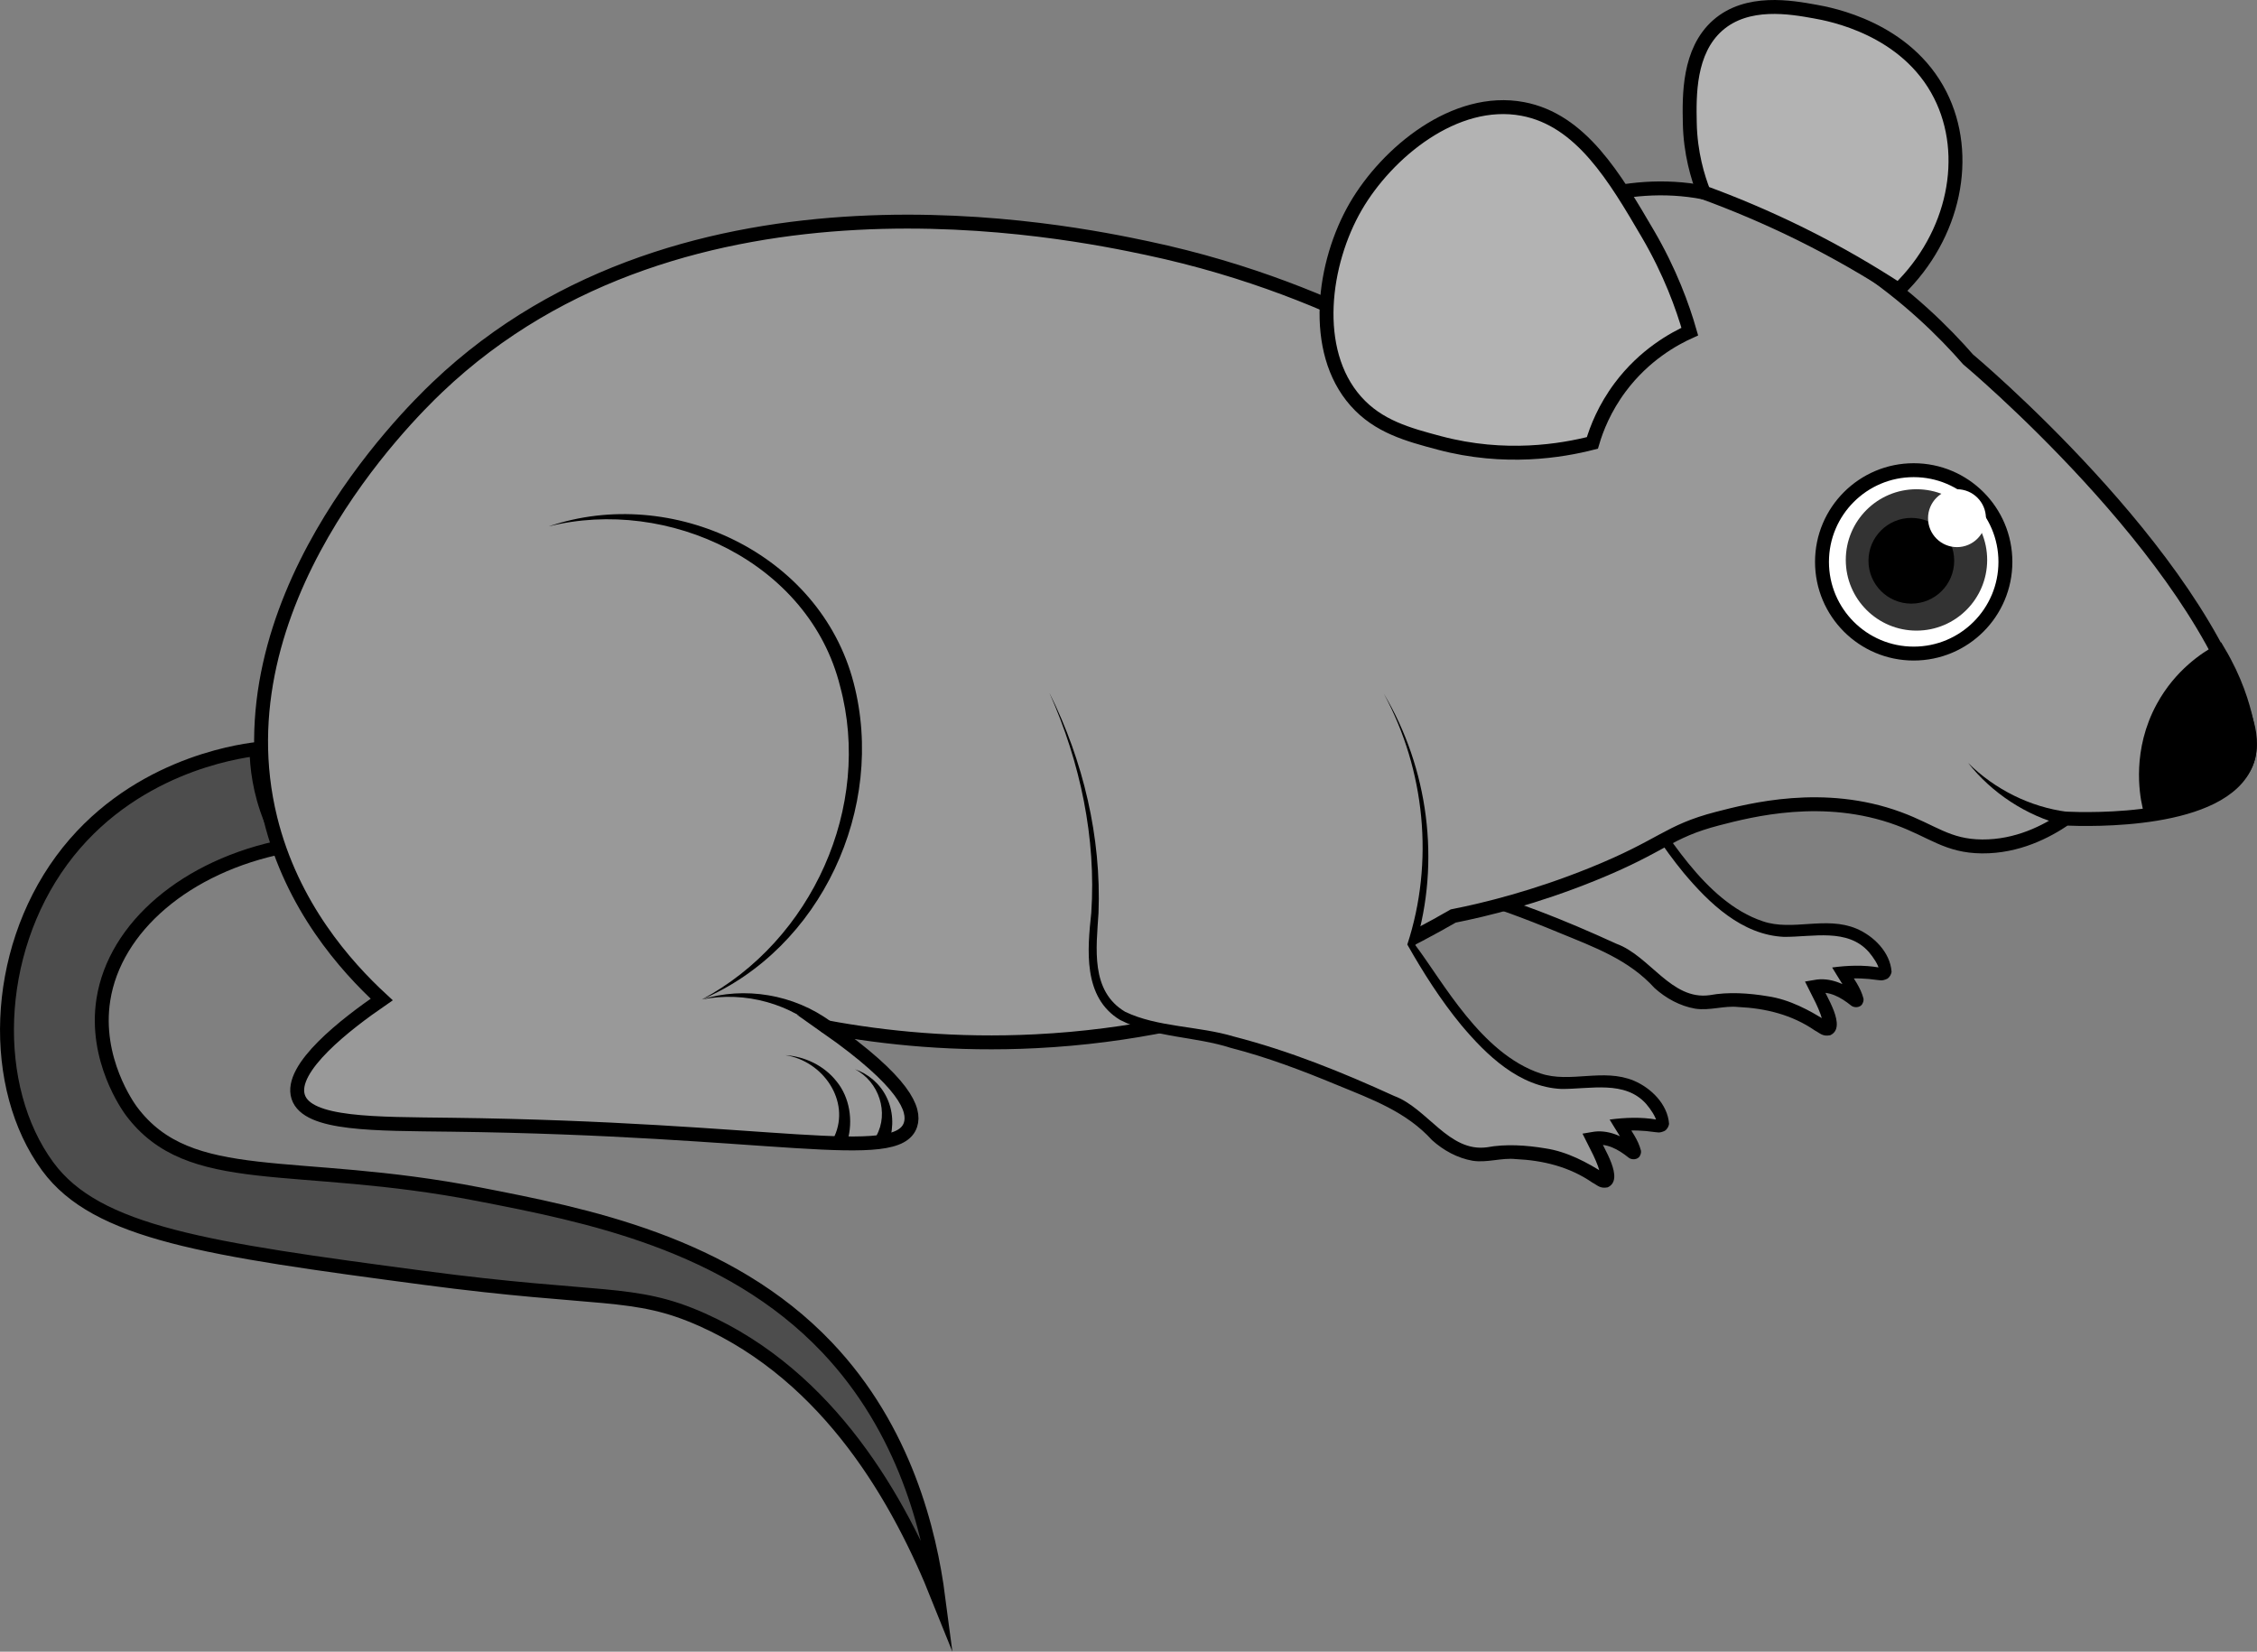 <?xml version="1.0" encoding="UTF-8"?>
<svg id="Layer_2" data-name="Layer 2" xmlns="http://www.w3.org/2000/svg" viewBox="0 0 162.19 118.7">
  <rect x="0" y="0" width="162.19" height="118.7" fill="#808080" stroke="none"/>
  <defs>
    <style>
      .cls-1, .cls-2 {
        fill: #fff;
      }

      .cls-2, .cls-3, .cls-4, .cls-5, .cls-6 {
        stroke: #000;
        stroke-miterlimit: 10;
      }

      .cls-7 {
        fill: #333;
      }

      .cls-4, .cls-8 {
        fill: #999;
      }

      .cls-5 {
        fill: #b3b3b3;
      }

      .cls-6 {
        fill: #4d4d4d;
      }
    </style>
  </defs>
  <g id="Layer_1-2" data-name="Layer 1">
    <g>
      <path class="cls-6" d="M18.43,53.83c-1.47.18-9.07,1.29-14,8-4.93,6.72-5.17,16.32-1,22,3.52,4.79,11.4,5.93,27,8,12.79,1.7,15.09.82,20,3,9.21,4.1,14.21,13.03,17,20-.62-4.75-2.38-12.08-8-18-7.15-7.53-17.44-9.53-25-11-13.35-2.6-20.79-.34-25-6-.19-.26-2.68-3.7-2-8,.82-5.2,5.94-9.6,13-11-.35-.57-.69-1.24-1-2-.78-1.94-.98-3.72-1-5Z"/>
      <g>
        <path class="cls-8" d="M91.43,38.9c.99,2.1,2.38,5.56,3,10,.98,7-.96,9.27,1,12,2.16,3.01,5.1,1.06,15,5,4.39,1.75,6.59,2.62,8,4,.58.56,1.47,1.55,3,2,1.41.41,1.73-.21,4,0,.98.09,2.42.22,4,1,1.18.58,1.75,1.19,2,1,.2-.15.14-.82-1-3,.25-.04.6-.07,1,0,1.2.21,1.86,1.11,2,1,.09-.07-.06-.5-1-2,.48-.05,1.17-.09,2,0,.57.06.87.16,1,0,.26-.32-.42-1.43-1-2-1.66-1.65-4.53-1.02-6-1-2.53.03-6.2-1.71-11-10,.53-1.73,1.04-4.13,1-7-.07-5.12-1.88-9-3-11"/>
        <path d="M91.43,38.9c2.41,4.85,3.72,10.32,3.51,15.79-.16,2.52-.59,5.6,1.91,7.09,2.32,1.12,5.29,1.02,7.8,1.78,4,1.03,7.78,2.56,11.52,4.27,2.4.88,3.93,4.07,6.68,3.69,1.35-.25,2.83-.15,4.2.08,1.55.23,3.01,1.01,4.28,1.83.04.03.07,0-.1.03-.18.06-.21.22-.2.2-.15-1-.87-2.17-1.32-3.12,0,0,.65-.11.65-.11,1.15-.23,2.34.31,3.18,1.04-.28-.12-.59.18-.55.4-.29-.75-.9-1.61-1.33-2.34,1.1-.15,2.28-.19,3.37,0,.11.03.27-.01.12.04-.08.05-.11.13-.11.14-.06-.38-.42-.91-.75-1.3-1.53-1.72-4-1.07-6.09-1.08-3.03-.14-5.38-2.42-7.21-4.6-1.48-1.8-2.73-3.77-3.87-5.78,1.94-5.92,1.28-12.55-1.69-18.03,3.2,5.36,4.09,12.08,2.27,18.08,1.98,2.63,4.74,7.8,8.98,9.21,2.14.73,4.51-.4,6.73.53,1.22.52,2.42,1.68,2.52,3.1-.02.15-.11.37-.31.5-.41.19-.54.09-.71.09-.83-.12-1.61-.16-2.43-.06,0,0,.34-.7.34-.7.4.69.88,1.28,1.09,2.09,0,.06.04.16-.08.39-.16.28-.59.29-.8.12-.76-.61-1.6-1.08-2.53-.89,0,0,.35-.69.35-.69.34.84,1.92,3.14.67,3.71-.56.11-.74-.16-1.1-.34-1.65-1.14-3.55-1.6-5.51-1.69-1.02-.11-2.04.28-3.09.12-1.1-.19-2.11-.75-2.92-1.48-1.86-2.05-4.34-2.94-6.84-3.97-2.51-1.04-5.01-1.99-7.62-2.66-2.64-.85-5.4-.7-7.96-2.01-2.69-1.62-2.35-5.06-2.07-7.7.36-5.37-.79-10.81-2.99-15.76h0Z"/>
      </g>
      <path class="cls-4" d="M161.43,51.83c-3.47-12.17-20-26-20-26-1.72-1.97-4.34-4.58-8-7-1.22-.81-6.17-4.07-11-5-11.38-2.19-21.75,8.66-23,10-3.76-1.91-9.57-4.43-17-6-5.5-1.16-33.17-6.99-51,10-2.27,2.16-15.8,15.57-12,31,1.55,6.29,5.41,10.61,8,13-2.53,1.74-6.68,4.92-6,7,.66,2.02,5.53,1.93,11,2,23.03.28,32.06,2.88,33,0,.35-1.07-.38-3.05-6-7,4.17.77,9.25,1.29,15,1,13.62-.68,24.04-5.56,30-9,2.32-.46,5.87-1.33,10-3,5.12-2.07,5.38-3.06,9-4,2.36-.61,7.62-1.98,13,0,2.45.9,3.51,1.98,6,2,2.54.02,4.62-1.06,6-2,1.7.07,11.3.35,13-4,.47-1.19.19-2.35,0-3Z"/>
      <path class="cls-5" d="M114.43,31.83c.3-1.03.88-2.5,2-4,1.74-2.33,3.87-3.49,5-4-.51-1.78-1.41-4.28-3-7-2.38-4.07-4.81-8.21-9-9-4.88-.92-9.76,3.15-12,7-2.36,4.06-3.22,10.36,0,14,1.62,1.83,3.75,2.4,6,3,4.73,1.26,8.81.56,11,0Z"/>
      <path class="cls-5" d="M122.43,13.83c-.42-1.07-.96-2.82-1-5-.04-1.97-.09-5.15,2-7,2.13-1.88,5.28-1.31,7-1,1.07.19,6.57,1.19,9,6,2.19,4.33,1.04,10.08-3,14-2.02-1.32-4.36-2.69-7-4-2.49-1.23-4.84-2.21-7-3Z"/>
      <path d="M50.43,71.83c7.93-4.23,12.27-13.87,9.94-22.51-2.21-8.9-12.35-13.64-20.94-11.49,8.86-3.02,19.49,1.94,21.91,11.23,2.35,8.98-2.33,19.12-10.91,22.77h0Z"/>
      <path d="M59.12,74.22c-2.24-2.06-5.54-3.02-8.69-2.39,3.05-.95,6.62-.39,9.31,1.61l-.63.78h0Z"/>
      <g>
        <path class="cls-8" d="M75.43,49.83c.99,2.1,2.38,5.56,3,10,.98,7-.96,9.27,1,12,2.16,3.01,5.1,1.06,15,5,4.39,1.75,6.59,2.62,8,4,.58.56,1.47,1.55,3,2,1.41.41,1.73-.21,4,0,.98.09,2.42.22,4,1,1.18.58,1.75,1.19,2,1,.2-.15.14-.82-1-3,.25-.04.6-.07,1,0,1.2.21,1.86,1.11,2,1,.09-.07-.06-.5-1-2,.48-.05,1.17-.09,2,0,.57.06.87.16,1,0,.26-.32-.42-1.43-1-2-1.66-1.65-4.53-1.02-6-1-2.53.03-6.2-1.71-11-10,.53-1.73,1.04-4.13,1-7-.07-5.12-1.88-9-3-11"/>
        <path d="M75.43,49.83c2.41,4.85,3.72,10.32,3.51,15.79-.16,2.52-.59,5.6,1.91,7.09,2.32,1.12,5.29,1.02,7.81,1.78,4,1.03,7.78,2.56,11.52,4.27,2.4.88,3.93,4.07,6.68,3.69,1.35-.25,2.83-.15,4.2.08,1.55.23,3.01,1.01,4.28,1.83.04.03.07,0-.1.03-.18.06-.21.22-.2.2-.15-1-.87-2.17-1.32-3.12,0,0,.65-.11.65-.11,1.15-.23,2.34.31,3.18,1.04-.28-.12-.59.18-.55.4-.29-.75-.9-1.61-1.33-2.34,1.1-.15,2.28-.19,3.37,0,.11.03.27-.01.12.04-.08.05-.11.13-.11.14-.06-.38-.42-.91-.75-1.3-1.53-1.72-4-1.07-6.09-1.08-3.03-.14-5.38-2.42-7.21-4.6-1.48-1.8-2.73-3.77-3.87-5.78,1.94-5.92,1.28-12.55-1.69-18.03,3.2,5.36,4.09,12.08,2.27,18.08,1.99,2.63,4.72,7.78,8.98,9.21,2.14.73,4.51-.4,6.73.53,1.22.52,2.42,1.68,2.52,3.1-.02.15-.11.37-.31.5-.41.19-.54.09-.71.09-.83-.12-1.61-.16-2.43-.06,0,0,.34-.7.34-.7.4.69.88,1.28,1.09,2.09,0,.06.04.16-.08.39-.16.28-.59.29-.8.12-.76-.61-1.6-1.08-2.53-.89,0,0,.35-.69.35-.69.34.84,1.92,3.14.67,3.71-.56.11-.74-.16-1.1-.34-1.65-1.14-3.55-1.6-5.51-1.69-1.02-.11-2.04.28-3.09.12-1.1-.19-2.11-.75-2.92-1.48-1.86-2.05-4.34-2.94-6.84-3.97-2.51-1.04-5.01-1.99-7.62-2.66-2.64-.85-5.4-.7-7.96-2.01-2.69-1.62-2.35-5.06-2.07-7.7.36-5.37-.79-10.81-2.99-15.76h0Z"/>
      </g>
      <path class="cls-3" d="M159.43,46.83c-.84.46-2.72,1.65-4,4-1.71,3.13-1.18,6.16-1,7,1.04.11,3.07.15,5-1,.67-.4,1.55-.94,2-2,.23-.55.37-1.29,0-3-.26-1.18-.79-2.97-2-5Z"/>
      <path d="M59.96,81.67c1.17-2.55-.82-5.43-3.53-5.84,1.38.09,2.78.73,3.69,1.89.94,1.15,1.2,2.81.78,4.27l-.95-.32h0Z"/>
      <path d="M62.97,81.64c.93-1.66.2-3.91-1.54-4.8.94.32,1.8,1.03,2.27,1.99.48.96.55,2.12.2,3.2l-.92-.39h0Z"/>
      <path d="M148.33,59.32c-2.76-.71-5.2-2.34-6.9-4.49,1.95,1.93,4.49,3.17,7.1,3.51l-.2.98h0Z"/>
      <circle class="cls-2" cx="137.52" cy="40.38" r="6.59"/>
      <circle class="cls-7" cx="137.72" cy="40.24" r="5.08"/>
      <circle cx="137.35" cy="40.3" r="3.08"/>
      <circle class="cls-1" cx="140.63" cy="37.24" r="2.08"/>
    </g>
  </g>
</svg>
